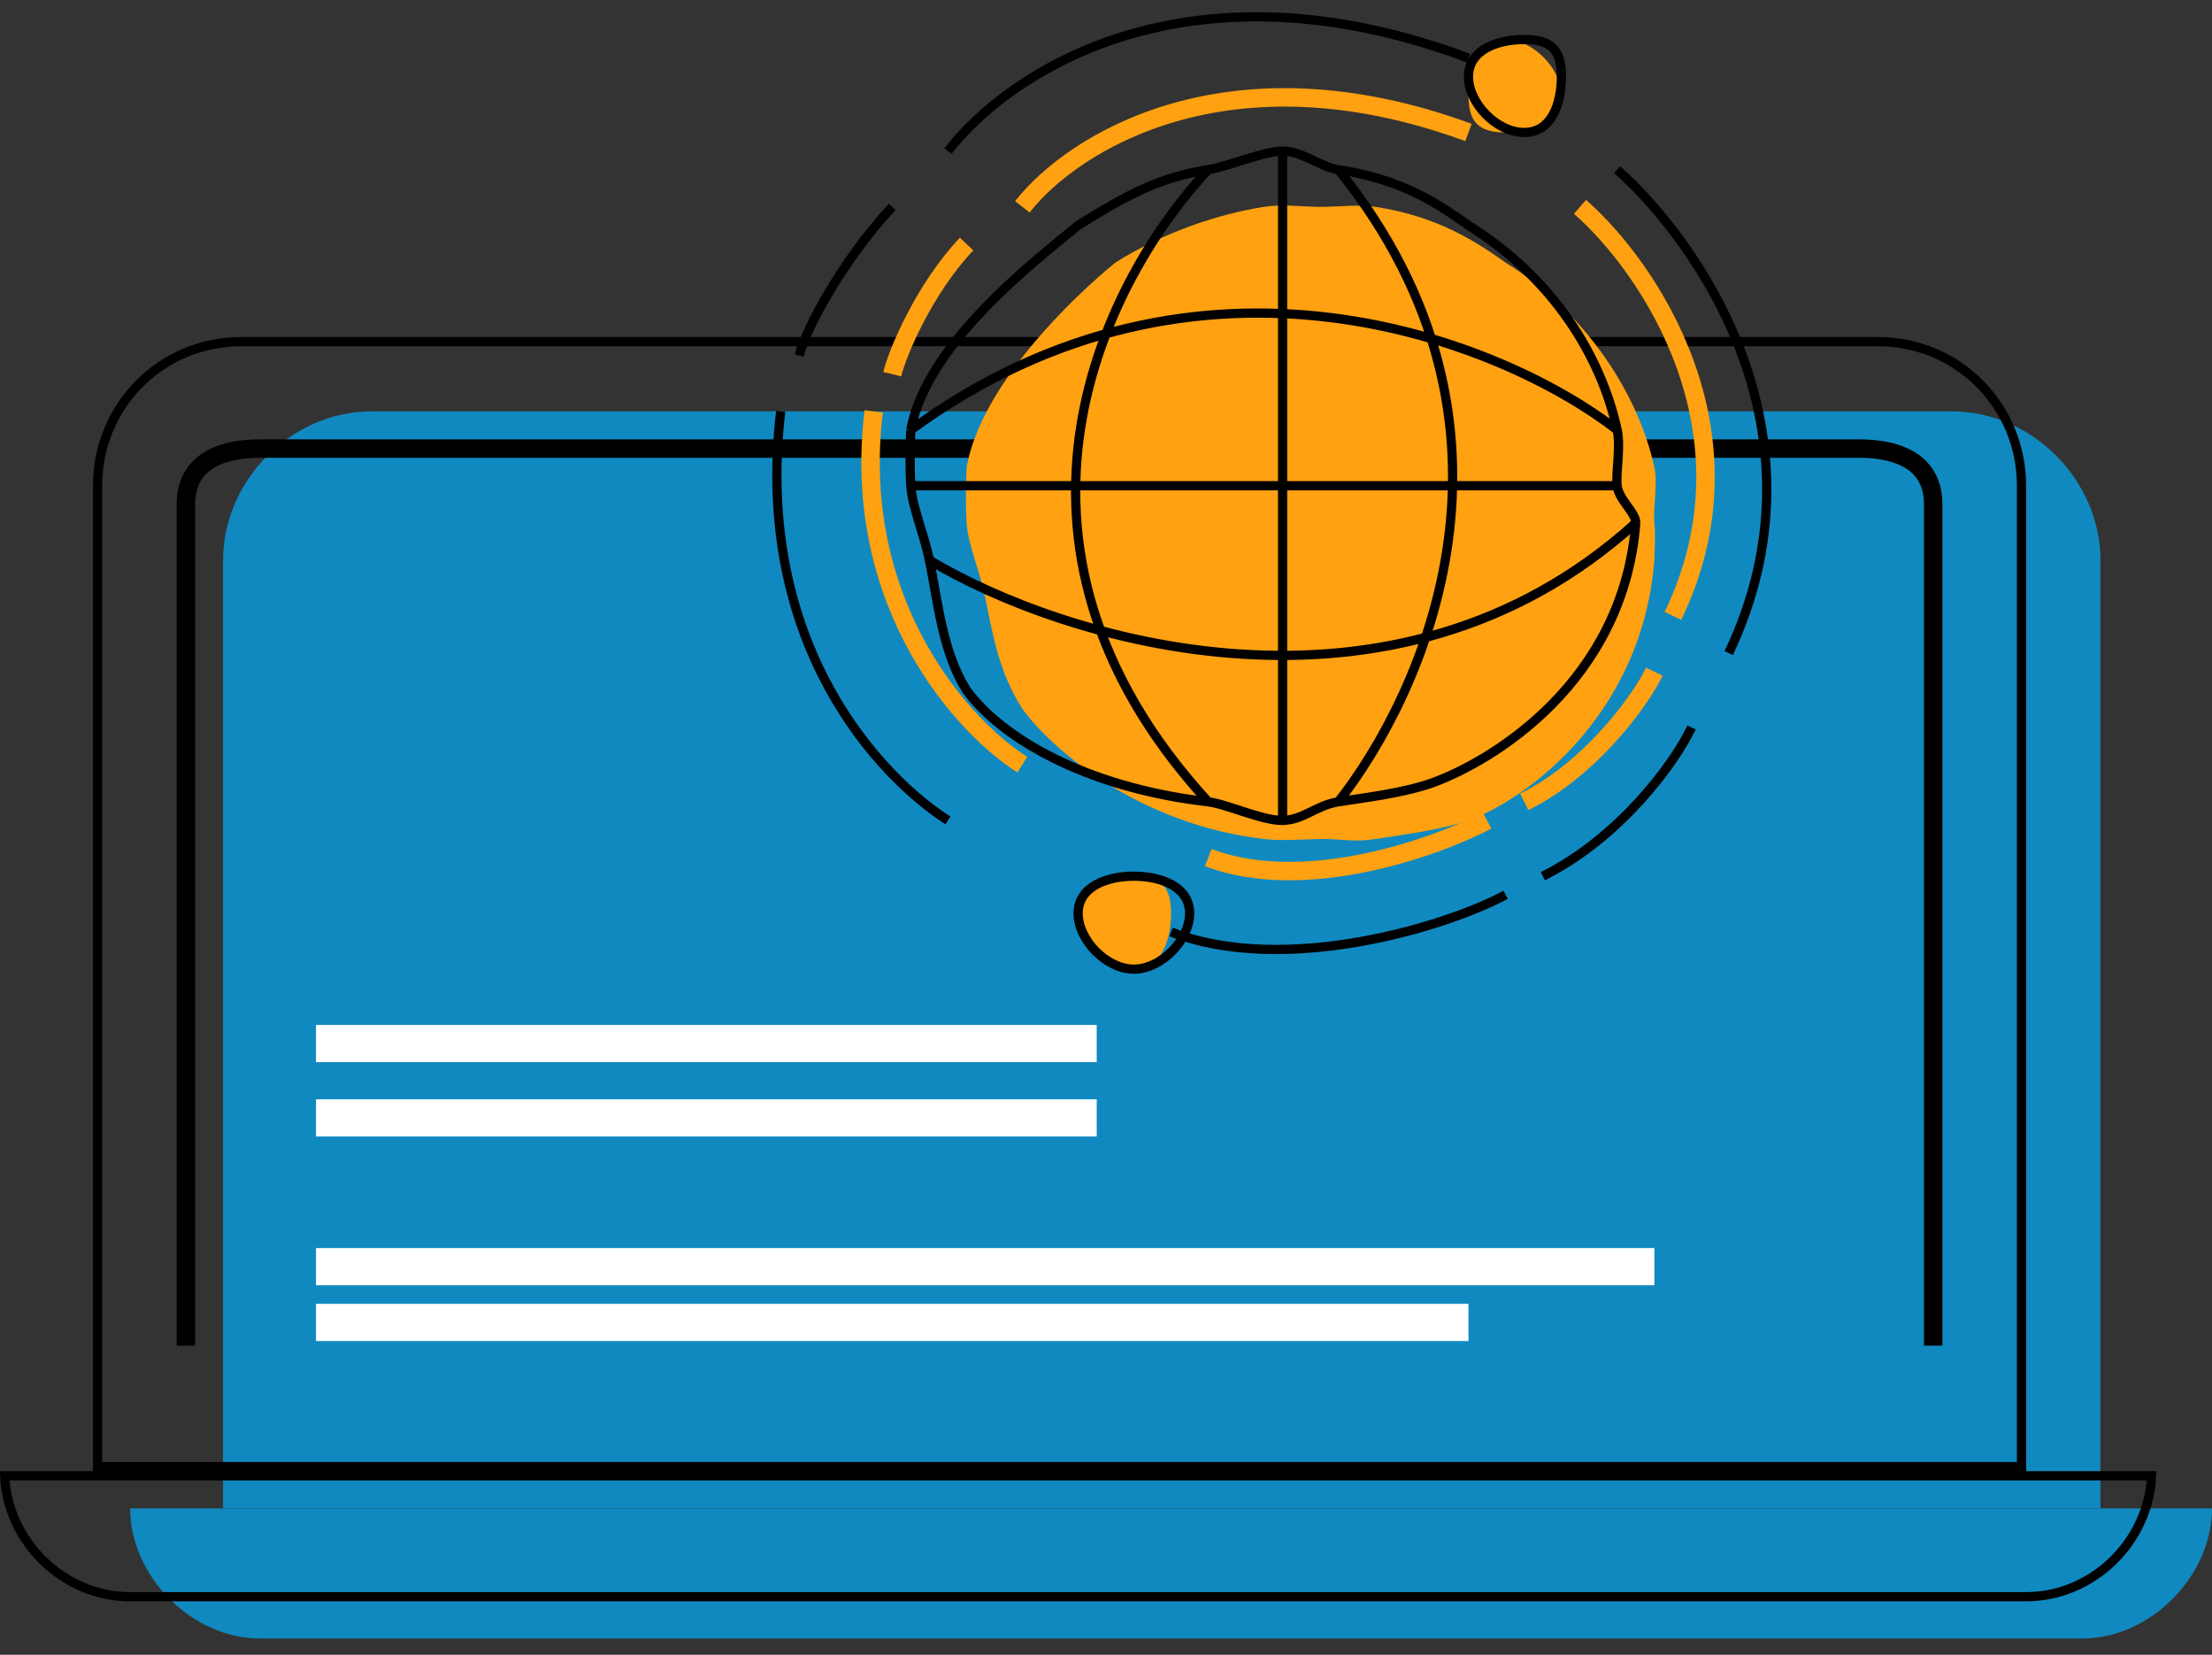 <svg width="119" height="89" viewBox="0 0 119 89" fill="none" xmlns="http://www.w3.org/2000/svg">
<rect x="0" y="0" width="119" height="89" fill="#333333" stroke="none"/>
<path d="M12 30.125C12 25.887 15.613 22.125 20 22.125H105C109.387 22.125 113 25.887 113 30.125V81.125H12V30.125Z" fill="#1089C0"/>
<path d="M7 81.125H119C119 84.728 115.729 88.125 112 88.125H14C10.271 88.125 7 84.728 7 81.125Z" fill="#1089C0"/>
<path d="M100 24.125C102.272 24.125 104 24.942 104 27.125M14 24.125C11.728 24.125 10 24.942 10 27.125M14 24.373H100C101.113 24.373 102.056 24.574 102.714 25.012C103.357 25.44 103.752 26.11 103.752 27.125V72.125H104.248V27.125C104.248 25.956 103.779 25.126 102.989 24.6C102.215 24.084 101.159 23.877 100 23.877H14C12.841 23.877 11.785 24.084 11.011 24.6C10.221 25.126 9.752 25.956 9.752 27.125V72.125H10.248V27.125C10.248 26.11 10.643 25.44 11.286 25.012C11.944 24.574 12.887 24.373 14 24.373ZM109 79.373H109.248H115.747C115.611 82.849 112.636 85.877 109 85.877H7C3.364 85.877 0.389 82.849 0.253 79.373H4.752H5H109ZM5.248 78.877V26.125C5.248 21.891 8.597 18.373 13 18.373H101C105.403 18.373 108.752 21.891 108.752 26.125V78.877H5.248Z" stroke="black" stroke-width="0.496"/>
<path d="M84 5.125C84 6.538 82.481 7.125 81 7.125C79.519 7.125 79 6.538 79 5.125C79 3.712 79.519 2.125 81 2.125C82.481 2.125 84 3.712 84 5.125Z" fill="#FFA110"/>
<path d="M63 49.125C63 50.538 62.481 52.125 61 52.125C59.519 52.125 58 50.538 58 49.125C58 47.712 59.519 47.125 61 47.125C62.481 47.125 63 47.712 63 49.125Z" fill="#FFA110"/>
<path d="M89 30.125C88.36 38.375 82.198 42.979 79 44.125C77.398 44.668 75.461 44.889 74 45.125C72.82 45.316 72.085 45.103 71 45.125C69.955 45.146 68.953 45.236 68 45.125C61.501 44.371 56.746 40.521 55 38.125C53.751 36.16 53.446 34.317 53 32.125C52.721 30.754 52.073 29.258 52 28.125C51.935 27.127 51.966 25.754 52 25.125C52.799 20.695 57.668 16.035 60 14.125C62.58 12.496 65.561 11.504 68 11.125C69.027 10.966 70.031 11.123 71 11.125C72.023 11.127 73.064 10.983 74 11.125C77.377 11.639 79.459 13.036 81 14.125C85.404 16.86 88.162 21.297 89 25.125C89.194 26.011 88.924 27.368 89 28.125C89.072 28.846 89.01 29.584 89 30.125Z" fill="#FFA110"/>
<path d="M88 28.125C87.337 36.665 80.312 40.939 77 42.125C75.34 42.687 73.514 42.881 72 43.125M88 28.125C74.916 39.986 57.128 34.408 50 30.125M88 28.125C88.01 27.565 87.075 26.872 87 26.125M49 23.125C49.828 18.539 55.585 14.102 58 12.125C60.672 10.439 62.473 9.518 65 9.125M49 23.125C64.568 11.739 80.888 18.381 87 23.125M49 23.125C48.965 23.776 48.933 25.092 49 26.125M50 30.125C50.462 32.394 50.706 35.091 52 37.125C53.809 39.605 58.269 42.345 65 43.125M50 30.125C49.711 28.706 49.076 27.298 49 26.125M87 23.125C86.132 19.163 83.562 14.957 79 12.125C77.404 10.998 75.498 9.657 72 9.125M87 23.125C87.201 24.043 86.921 25.341 87 26.125M65 9.125C59.617 14.861 52.081 29.041 65 43.125M65 9.125C66.063 8.96 67.997 8.123 69 8.125M65 43.125C65.987 43.24 67.918 44.147 69 44.125M72 43.125C76.517 37.369 83.217 23.018 72 9.125M72 43.125C70.778 43.323 70.123 44.103 69 44.125M72 9.125C71.031 8.978 70.059 8.128 69 8.125M69 8.125V44.125M51 8.125C54.174 3.997 63.763 -2.568 79 3.125M87 9.125C91.308 12.957 98.631 23.264 93 35.125M91 39.125C90.103 41.036 87.14 45.069 83 47.125M81 48.125C77.826 49.839 69.128 52.498 63 50.125M51 44.125C47.48 41.885 40.509 34.777 42 22.125M43 19.125C43.345 17.676 45.35 13.972 48 11.125M49 26.125H87M84 4.125C84 5.545 83.486 7.125 82 7.125C80.513 7.125 79 5.545 79 4.125C79 2.706 80.513 2.125 82 2.125C83.486 2.125 84 2.706 84 4.125ZM64 49.125C64 50.545 62.486 52.125 61 52.125C59.514 52.125 58 50.545 58 49.125C58 47.706 59.514 47.125 61 47.125C62.486 47.125 64 47.706 64 49.125Z" stroke="black" stroke-width="0.496"/>
<path d="M55 11.125C57.695 7.679 66.063 2.374 79 7.125M85 11.125C88.658 14.323 94.781 23.226 90 33.125M89 36.125C88.238 37.72 85.515 41.409 82 43.125M80 44.125C77.305 45.555 70.203 48.105 65 46.125M55 41.125C52.012 39.255 45.734 32.684 47 22.125M48 20.125C48.293 18.915 49.75 15.501 52 13.125" stroke="#FFA110" stroke-width="0.992"/>
<rect x="17" y="55.125" width="42" height="2" fill="white"/>
<rect x="17" y="59.125" width="42" height="2" fill="white"/>
<rect x="17" y="67.125" width="72" height="2" fill="white"/>
<rect x="17" y="70.125" width="62" height="2" fill="white"/>
</svg>
